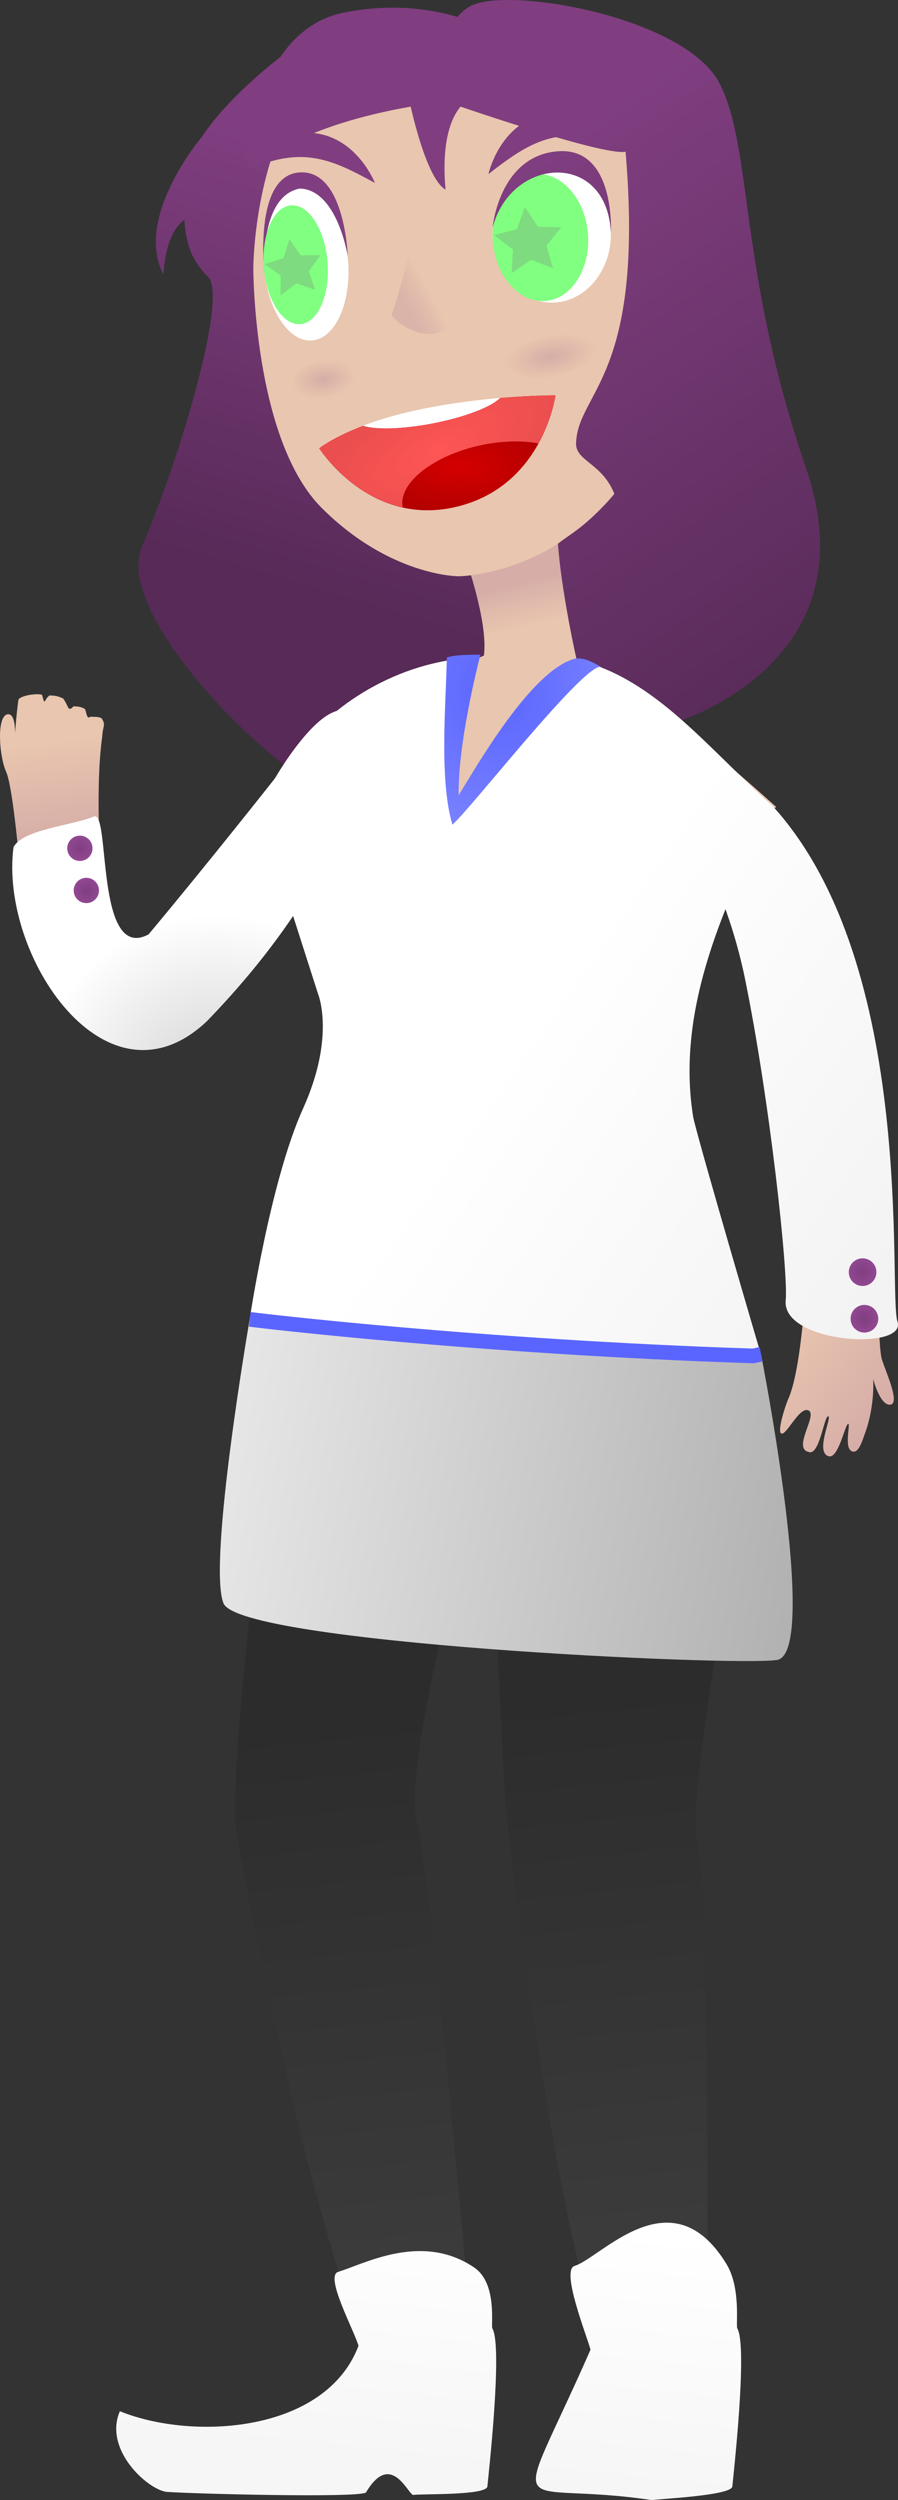 <?xml version="1.0" encoding="UTF-8" standalone="no"?>
<!-- Created with Inkscape (http://www.inkscape.org/) -->

<svg
   xmlns:dc="http://purl.org/dc/elements/1.1/"
   xmlns:cc="http://creativecommons.org/ns#"
   xmlns:rdf="http://www.w3.org/1999/02/22-rdf-syntax-ns#"
   xmlns:svg="http://www.w3.org/2000/svg"
   xmlns="http://www.w3.org/2000/svg"
   xmlns:xlink="http://www.w3.org/1999/xlink"
   xmlns:sodipodi="http://sodipodi.sourceforge.net/DTD/sodipodi-0.dtd"
   xmlns:inkscape="http://www.inkscape.org/namespaces/inkscape"
   width="651.931"
   height="1813.492"
   viewBox="0 0 172.49 479.82"
   version="1.1"
   id="svg8"
   inkscape:version="0.92+devel unknown"
   sodipodi:docname="ann genki.svg"
   inkscape:export-filename="/home/mbrickn/Projects/Operation-Ohio/game/images/characters/ann/ann genki.png"
   inkscape:export-xdpi="90"
   inkscape:export-ydpi="90">
  <rect x="0" y="0" width="172.49" height="479.82" fill="#333333" stroke="none"/>
  <title
     id="title4308">Ann Genki</title>
  <defs
     id="defs2">
    <linearGradient
       id="linearGradient4687"
       inkscape:collect="always">
      <stop
         id="stop4683"
         offset="0"
         style="stop-color:#803e80;stop-opacity:1" />
      <stop
         id="stop4685"
         offset="1"
         style="stop-color:#914891;stop-opacity:1" />
    </linearGradient>
    <linearGradient
       inkscape:collect="always"
       id="linearGradient4662">
      <stop
         style="stop-color:#803e80;stop-opacity:1;"
         offset="0"
         id="stop4658" />
      <stop
         style="stop-color:#803e80;stop-opacity:0;"
         offset="1"
         id="stop4660" />
    </linearGradient>
    <linearGradient
       inkscape:collect="always"
       id="linearGradient4652">
      <stop
         style="stop-color:#ff5555;stop-opacity:1;"
         offset="0"
         id="stop4648" />
      <stop
         style="stop-color:#ea4e4e;stop-opacity:1"
         offset="1"
         id="stop4650" />
    </linearGradient>
    <linearGradient
       inkscape:collect="always"
       id="linearGradient4634">
      <stop
         style="stop-color:#d40000;stop-opacity:1;"
         offset="0"
         id="stop4630" />
      <stop
         style="stop-color:#ab0000;stop-opacity:1"
         offset="1"
         id="stop4632" />
    </linearGradient>
    <linearGradient
       inkscape:collect="always"
       id="linearGradient4599">
      <stop
         style="stop-color:#572a57;stop-opacity:1"
         offset="0"
         id="stop4595" />
      <stop
         style="stop-color:#803e80;stop-opacity:1"
         offset="1"
         id="stop4597" />
    </linearGradient>
    <linearGradient
       inkscape:collect="always"
       id="linearGradient4591-6">
      <stop
         style="stop-color:#803e80;stop-opacity:1"
         offset="0"
         id="stop4587" />
      <stop
         style="stop-color:#5a2c5a;stop-opacity:1"
         offset="1"
         id="stop4589" />
    </linearGradient>
    <linearGradient
       id="linearGradient4438"
       inkscape:collect="always">
      <stop
         id="stop4434"
         offset="0"
         style="stop-color:#e9c6af;stop-opacity:1" />
      <stop
         id="stop4436"
         offset="1"
         style="stop-color:#d6ada7;stop-opacity:0.729" />
    </linearGradient>
    <linearGradient
       inkscape:collect="always"
       id="linearGradient4401-3">
      <stop
         style="stop-color:#e9c6af;stop-opacity:1"
         offset="0"
         id="stop4397" />
      <stop
         style="stop-color:#d6ada7;stop-opacity:1"
         offset="1"
         id="stop4399" />
    </linearGradient>
    <linearGradient
       inkscape:collect="always"
       id="linearGradient4388">
      <stop
         style="stop-color:#5a65ff;stop-opacity:1;"
         offset="0"
         id="stop4384" />
      <stop
         style="stop-color:#a0a6ff;stop-opacity:1"
         offset="1"
         id="stop4386" />
    </linearGradient>
    <linearGradient
       inkscape:collect="always"
       id="linearGradient4378">
      <stop
         style="stop-color:#ffffff;stop-opacity:1;"
         offset="0"
         id="stop4374" />
      <stop
         style="stop-color:#f3f3f3;stop-opacity:1"
         offset="1"
         id="stop4376" />
    </linearGradient>
    <linearGradient
       inkscape:collect="always"
       id="linearGradient4365">
      <stop
         style="stop-color:#d3d3d3;stop-opacity:1"
         offset="0"
         id="stop4361" />
      <stop
         style="stop-color:#ffffff;stop-opacity:1"
         offset="1"
         id="stop4363" />
    </linearGradient>
    <linearGradient
       inkscape:collect="always"
       id="linearGradient4357">
      <stop
         style="stop-color:#e6e6e6;stop-opacity:1;"
         offset="0"
         id="stop4353" />
      <stop
         style="stop-color:#b2b2b2;stop-opacity:1"
         offset="1"
         id="stop4355" />
    </linearGradient>
    <linearGradient
       inkscape:collect="always"
       id="linearGradient4349">
      <stop
         style="stop-color:#3c3c3c;stop-opacity:1"
         offset="0"
         id="stop4345" />
      <stop
         style="stop-color:#2c2c2c;stop-opacity:1"
         offset="1"
         id="stop4347" />
    </linearGradient>
    <linearGradient
       inkscape:collect="always"
       id="linearGradient4341">
      <stop
         style="stop-color:#f6f6f6;stop-opacity:1"
         offset="0"
         id="stop4337" />
      <stop
         style="stop-color:#ffffff;stop-opacity:1"
         offset="1"
         id="stop4339" />
    </linearGradient>
    <linearGradient
       inkscape:collect="always"
       xlink:href="#linearGradient4341"
       id="linearGradient4343"
       x1="432.458"
       y1="479.256"
       x2="437.813"
       y2="429.405"
       gradientUnits="userSpaceOnUse" />
    <linearGradient
       inkscape:collect="always"
       xlink:href="#linearGradient4349"
       id="linearGradient4351"
       x1="436.359"
       y1="440.434"
       x2="424.927"
       y2="331.505"
       gradientUnits="userSpaceOnUse" />
    <linearGradient
       inkscape:collect="always"
       xlink:href="#linearGradient4357"
       id="linearGradient4359"
       x1="377.64"
       y1="281.622"
       x2="487.082"
       y2="298.849"
       gradientUnits="userSpaceOnUse" />
    <linearGradient
       inkscape:collect="always"
       xlink:href="#linearGradient4378"
       id="linearGradient4382"
       gradientUnits="userSpaceOnUse"
       x1="434.76"
       y1="200.425"
       x2="504.339"
       y2="249.047" />
    <radialGradient
       inkscape:collect="always"
       xlink:href="#linearGradient4388"
       id="radialGradient4394"
       cx="428.81"
       cy="137.494"
       fx="428.81"
       fy="137.494"
       r="15.022"
       gradientTransform="matrix(-3.515,1.08,-1.25,-4.067,2108.035,232.715)"
       gradientUnits="userSpaceOnUse" />
    <linearGradient
       inkscape:collect="always"
       xlink:href="#linearGradient4401-3"
       id="linearGradient4403"
       x1="1633.152"
       y1="470.018"
       x2="1625.538"
       y2="437.594"
       gradientUnits="userSpaceOnUse" />
    <linearGradient
       inkscape:collect="always"
       xlink:href="#linearGradient4438"
       id="linearGradient4427"
       x1="416.277"
       y1="73.186"
       x2="413.457"
       y2="76.158"
       gradientUnits="userSpaceOnUse"
       gradientTransform="matrix(1,0,0,1.975,-1.6902319e-6,-73.537)" />
    <linearGradient
       inkscape:collect="always"
       xlink:href="#linearGradient4599"
       id="linearGradient4609"
       gradientUnits="userSpaceOnUse"
       x1="395.92"
       y1="130.356"
       x2="419.344"
       y2="51.432" />
    <linearGradient
       inkscape:collect="always"
       xlink:href="#linearGradient4591-6"
       id="linearGradient4627"
       gradientUnits="userSpaceOnUse"
       x1="422.208"
       y1="54.349"
       x2="483.198"
       y2="144.188" />
    <radialGradient
       inkscape:collect="always"
       xlink:href="#linearGradient4634"
       id="radialGradient4638"
       cx="427.148"
       cy="108.958"
       fx="427.148"
       fy="108.958"
       r="16.398"
       gradientTransform="matrix(1.384,0,0,0.673,-169.052,31.294)"
       gradientUnits="userSpaceOnUse" />
    <radialGradient
       inkscape:collect="always"
       xlink:href="#linearGradient4652"
       id="radialGradient4656"
       cx="424.059"
       cy="104.793"
       fx="424.059"
       fy="104.793"
       r="16.398"
       gradientTransform="matrix(1.384,-0.656,0.281,0.593,-198.472,317.602)"
       gradientUnits="userSpaceOnUse" />
    <radialGradient
       inkscape:collect="always"
       xlink:href="#linearGradient4662"
       id="radialGradient4664"
       cx="379.697"
       cy="142.239"
       fx="379.697"
       fy="142.239"
       r="6.217"
       gradientTransform="matrix(1,0,0,0.587,0,58.792)"
       gradientUnits="userSpaceOnUse" />
    <radialGradient
       inkscape:collect="always"
       xlink:href="#linearGradient4662"
       id="radialGradient4666"
       cx="415.291"
       cy="166.356"
       fx="415.291"
       fy="166.356"
       r="8.952"
       gradientTransform="matrix(1,0,0,0.454,0,90.879)"
       gradientUnits="userSpaceOnUse" />
    <radialGradient
       inkscape:collect="always"
       xlink:href="#linearGradient4687"
       id="radialGradient4676"
       cx="499.804"
       cy="256.875"
       fx="499.804"
       fy="256.875"
       r="2.655"
       gradientUnits="userSpaceOnUse" />
    <radialGradient
       inkscape:collect="always"
       xlink:href="#linearGradient4687"
       id="radialGradient4707"
       gradientUnits="userSpaceOnUse"
       cx="499.804"
       cy="256.875"
       fx="499.804"
       fy="256.875"
       r="2.655"
       gradientTransform="translate(-0.351,-8.94)" />
    <linearGradient
       inkscape:collect="always"
       xlink:href="#linearGradient4322"
       id="linearGradient4358"
       gradientUnits="userSpaceOnUse"
       x1="395.595"
       y1="109.93"
       x2="421.509"
       y2="109.93"
       gradientTransform="rotate(-129.11,487.763,170.017)" />
    <linearGradient
       inkscape:collect="always"
       id="linearGradient4322">
      <stop
         style="stop-color:#d6ada7;stop-opacity:1;"
         offset="0"
         id="stop4318" />
      <stop
         style="stop-color:#e9c6af;stop-opacity:1"
         offset="1"
         id="stop4320" />
    </linearGradient>
    <linearGradient
       inkscape:collect="always"
       xlink:href="#linearGradient4322"
       id="linearGradient4397"
       gradientUnits="userSpaceOnUse"
       gradientTransform="rotate(-143.184,477.723,172.825)"
       x1="395.595"
       y1="109.93"
       x2="421.509"
       y2="109.93" />
    <linearGradient
       gradientTransform="translate(-1.9166667e-5)"
       inkscape:collect="always"
       xlink:href="#linearGradient4591-6"
       id="linearGradient4627-3"
       gradientUnits="userSpaceOnUse"
       x1="422.208"
       y1="54.349"
       x2="483.198"
       y2="144.188" />
    <linearGradient
       inkscape:collect="always"
       xlink:href="#linearGradient4322"
       id="linearGradient4397-3"
       gradientUnits="userSpaceOnUse"
       gradientTransform="matrix(0.956,0.576,-0.576,0.956,16.206,-188.971)"
       x1="416.387"
       y1="119.012"
       x2="406.02"
       y2="105.912" />
    <radialGradient
       gradientTransform="matrix(0.915,0,0,0.915,-128.827,-22.023)"
       inkscape:collect="always"
       xlink:href="#linearGradient4687"
       id="radialGradient4676-3"
       cx="499.804"
       cy="256.875"
       fx="499.804"
       fy="256.875"
       r="2.655"
       gradientUnits="userSpaceOnUse" />
    <radialGradient
       inkscape:collect="always"
       xlink:href="#linearGradient4687"
       id="radialGradient4707-2"
       gradientUnits="userSpaceOnUse"
       cx="499.804"
       cy="256.875"
       fx="499.804"
       fy="256.875"
       r="2.655"
       gradientTransform="matrix(0.915,0,0,0.915,-129.148,-30.202)" />
    <radialGradient
       inkscape:collect="always"
       xlink:href="#linearGradient4365"
       id="radialGradient4383"
       cx="375.291"
       cy="213.863"
       fx="375.291"
       fy="213.863"
       r="34.315"
       gradientTransform="matrix(1,0,0,0.951,0,8.503)"
       gradientUnits="userSpaceOnUse" />
    <linearGradient
       inkscape:collect="always"
       xlink:href="#linearGradient4599"
       id="linearGradient4383"
       gradientUnits="userSpaceOnUse"
       x1="395.92"
       y1="130.356"
       x2="419.344"
       y2="51.432" />
    <linearGradient
       inkscape:collect="always"
       xlink:href="#linearGradient4599"
       id="linearGradient4385"
       gradientUnits="userSpaceOnUse"
       x1="395.92"
       y1="130.356"
       x2="419.344"
       y2="51.432" />
    <linearGradient
       inkscape:collect="always"
       xlink:href="#linearGradient4591-6"
       id="linearGradient4387"
       gradientUnits="userSpaceOnUse"
       x1="422.208"
       y1="54.349"
       x2="483.198"
       y2="144.188" />
    <linearGradient
       inkscape:collect="always"
       xlink:href="#linearGradient4591-6"
       id="linearGradient4389"
       gradientUnits="userSpaceOnUse"
       x1="422.208"
       y1="54.349"
       x2="483.198"
       y2="144.188" />
    <linearGradient
       inkscape:collect="always"
       xlink:href="#linearGradient4591-6"
       id="linearGradient4391"
       gradientUnits="userSpaceOnUse"
       x1="422.208"
       y1="54.349"
       x2="483.198"
       y2="144.188" />
    <linearGradient
       inkscape:collect="always"
       xlink:href="#linearGradient4591-6"
       id="linearGradient4393"
       gradientUnits="userSpaceOnUse"
       x1="422.208"
       y1="54.349"
       x2="483.198"
       y2="144.188" />
    <linearGradient
       inkscape:collect="always"
       xlink:href="#linearGradient4591-6"
       id="linearGradient4395"
       gradientUnits="userSpaceOnUse"
       x1="422.208"
       y1="54.349"
       x2="483.198"
       y2="144.188" />
    <linearGradient
       inkscape:collect="always"
       xlink:href="#linearGradient4591-6"
       id="linearGradient4398"
       gradientUnits="userSpaceOnUse"
       x1="422.208"
       y1="54.349"
       x2="483.198"
       y2="144.188" />
    <linearGradient
       inkscape:collect="always"
       xlink:href="#linearGradient4349"
       id="linearGradient4400"
       gradientUnits="userSpaceOnUse"
       x1="436.359"
       y1="440.434"
       x2="424.927"
       y2="331.505" />
    <linearGradient
       inkscape:collect="always"
       xlink:href="#linearGradient4349"
       id="linearGradient4402"
       gradientUnits="userSpaceOnUse"
       x1="436.359"
       y1="440.434"
       x2="424.927"
       y2="331.505" />
    <linearGradient
       inkscape:collect="always"
       xlink:href="#linearGradient4341"
       id="linearGradient4404"
       gradientUnits="userSpaceOnUse"
       x1="432.458"
       y1="479.256"
       x2="437.813"
       y2="429.405" />
    <linearGradient
       inkscape:collect="always"
       xlink:href="#linearGradient4341"
       id="linearGradient4406"
       gradientUnits="userSpaceOnUse"
       x1="432.458"
       y1="479.256"
       x2="437.813"
       y2="429.405" />
    <linearGradient
       inkscape:collect="always"
       xlink:href="#linearGradient4378"
       id="linearGradient4408"
       gradientUnits="userSpaceOnUse"
       x1="434.76"
       y1="200.425"
       x2="504.339"
       y2="249.047" />
    <linearGradient
       inkscape:collect="always"
       xlink:href="#linearGradient4378"
       id="linearGradient4410"
       gradientUnits="userSpaceOnUse"
       x1="434.76"
       y1="200.425"
       x2="504.339"
       y2="249.047" />
  </defs>
  <sodipodi:namedview
     id="base"
     pagecolor="#ffffff"
     bordercolor="#666666"
     borderopacity="1.0"
     inkscape:pageopacity="0.0"
     inkscape:pageshadow="2"
     inkscape:zoom="0.17677669"
     inkscape:cx="-177.71579"
     inkscape:cy="1257.262"
     inkscape:document-units="mm"
     inkscape:current-layer="layer3"
     showgrid="false"
     inkscape:window-width="1920"
     inkscape:window-height="1016"
     inkscape:window-x="0"
     inkscape:window-y="0"
     inkscape:window-maximized="1"
     units="px"
     inkscape:pagecheckerboard="true"
     inkscape:document-rotation="0"
     fit-margin-top="0"
     fit-margin-left="0"
     fit-margin-right="0"
     fit-margin-bottom="0">
    <inkscape:grid
       type="xygrid"
       id="grid4485"
       originx="-333.764"
       originy="197.854" />
  </sodipodi:namedview>
  <g
     inkscape:label="Head"
     inkscape:groupmode="layer"
     id="layer1"
     transform="translate(-333.764,-15.034)">
    <g
       id="g4585"
       style="fill:url(#linearGradient4609);fill-opacity:1">
      <path
         sodipodi:nodetypes="csccscc"
         inkscape:connector-curvature="0"
         id="path4610"
         d="m 388.515,25.291 c 0,0 -18.521,13.598 -19.224,24.148 -0.703,10.55 0.469,14.77 4.454,18.755 3.986,3.986 -6.33,37.276 -12.66,51.577 -6.33,14.301 30.478,48.764 39.621,48.764 6.029,0 54.907,-11.13 72.998,-20.794 C 474.387,66.839 444.714,17.853 388.515,25.291 Z"
         style="fill:url(#linearGradient4383);fill-opacity:1;stroke:none;stroke-width:1.313px;stroke-linecap:butt;stroke-linejoin:miter;stroke-opacity:1" />
      <path
         sodipodi:nodetypes="ccscc"
         inkscape:connector-curvature="0"
         id="path4712"
         d="m 372.902,40.837 c 0,0 -13.576,15.701 -7.748,26.877 0.768,-10.812 5.018,-10.453 7.061,-13.001 3.213,-4.007 3.086,-5.032 3.086,-5.032 z"
         style="fill:url(#linearGradient4385);fill-opacity:1;stroke:none;stroke-width:0.384px;stroke-linecap:butt;stroke-linejoin:miter;stroke-opacity:1" />
    </g>
    <path
       style="fill:url(#linearGradient4403);fill-opacity:1;stroke:none;stroke-width:4.962px;stroke-linecap:butt;stroke-linejoin:miter;stroke-opacity:1"
       d="m 1649.037,393.197 c -21.259,0.366 -56.986,11.357 -56.986,11.357 0,0 21.929,57.017 18.17,84.586 14.803,-6.7 -121.737,51.919 -141.967,83.361 -25.739,47.015 95.145,91.144 143.461,102.145 48.316,11 104.808,-13.407 210.477,-75.895 -42.617,-38.059 -92.931,-81.596 -139.596,-100.905 -5.575,-20.721 -11.329,-65.457 -18.256,-98.903 -0.881,-4.405 -6.984,-5.889 -15.303,-5.746 z"
       id="path4612"
       inkscape:connector-curvature="0"
       sodipodi:nodetypes="scccccccs"
       transform="matrix(0.265,0,0,0.265,0,11.25)" />
    <path
       style="fill:#e9c6af;stroke:none;stroke-width:1.313px;stroke-linecap:butt;stroke-linejoin:miter;stroke-opacity:1"
       d="m 382.419,66.553 c 0,0 0,32.822 13.129,45.951 13.129,13.129 26.258,13.129 26.258,13.129 0,0 19.693,0 32.822,-19.693 13.129,-19.693 13.129,-52.515 13.129,-52.515 0,0 0,-32.822 -52.515,-32.822 -32.822,4.3e-5 -32.822,45.951 -32.822,45.951 z"
       id="path4487"
       inkscape:connector-curvature="0"
       sodipodi:nodetypes="cccscsc" />
    <ellipse
       ry="13.129"
       rx="11.37"
       cy="59.989"
       cx="439.74"
       id="ellipse4497"
       style="fill:#ffffff;fill-opacity:1;stroke:none;stroke-width:5.332;stroke-linecap:round;stroke-linejoin:round;stroke-miterlimit:4;stroke-dasharray:none;stroke-opacity:1;paint-order:stroke fill markers" />
    <path
       style="fill:none;fill-opacity:1;stroke:none;stroke-width:0.873;stroke-linecap:butt;stroke-linejoin:miter;stroke-miterlimit:4;stroke-dasharray:none;stroke-opacity:1"
       d="m 411.585,53.341 c 0,0 1.025,13.061 -2.645,22.11 9.738,-3.759 13.061,-1.025 13.061,-1.025"
       id="path4489"
       inkscape:connector-curvature="0" />
    <ellipse
       ry="14.681"
       rx="8.094"
       cy="96.268"
       cx="386.199"
       id="ellipse4499"
       style="fill:#ffffff;fill-opacity:1;stroke:none;stroke-width:5.827;stroke-linecap:round;stroke-linejoin:round;stroke-miterlimit:4;stroke-dasharray:none;stroke-opacity:1;paint-order:stroke fill markers"
       transform="rotate(-4.489)" />
    <path
       style="fill:none;stroke:none;stroke-width:1.468px;stroke-linecap:butt;stroke-linejoin:miter;stroke-opacity:1"
       d="m 425.751,58.672 1.886,0.442"
       id="path4507"
       inkscape:connector-curvature="0"
       sodipodi:nodetypes="cc" />
    <path
       sodipodi:nodetypes="cc"
       inkscape:connector-curvature="0"
       id="path4511"
       d="m 382.567,63.244 1.31,0.487"
       style="fill:none;stroke:none;stroke-width:1.217px;stroke-linecap:butt;stroke-linejoin:miter;stroke-opacity:1" />
    <g
       id="g4581"
       style="fill:url(#linearGradient4627);fill-opacity:1">
      <path
         sodipodi:nodetypes="ccccc"
         style="fill:url(#linearGradient4387);fill-opacity:1;stroke:none;stroke-width:1.396px;stroke-linecap:butt;stroke-linejoin:miter;stroke-opacity:1"
         d="m 384.588,67.722 c 0,0 -1.225,-15.001 6.781,-16.501 7.18,0.238 9.187,12.944 9.187,12.944 0,0 -0.526,-16.8 -9.381,-16.029 -8.855,0.77 -6.588,19.586 -6.588,19.586 z"
         id="path4509"
         inkscape:connector-curvature="0" />
      <path
         sodipodi:nodetypes="ccscc"
         inkscape:connector-curvature="0"
         id="path4513"
         d="m 385.561,46.071 c 7.902,-2.323 13.095,0.16 20.217,4.084 0,0 -3.148,-8.12 -10.877,-9.466 -7.729,-1.346 -9.34,5.382 -9.34,5.382 z"
         style="fill:url(#linearGradient4389);fill-opacity:1;stroke:none;stroke-width:1.468px;stroke-linecap:butt;stroke-linejoin:miter;stroke-opacity:1" />
      <path
         style="fill:url(#linearGradient4391);fill-opacity:1;stroke:none;stroke-width:1.468px;stroke-linecap:butt;stroke-linejoin:miter;stroke-opacity:1"
         d="m 446.917,41.254 c -8.168,-1.061 -12.91,2.201 -19.332,7.189 0,0 1.842,-8.512 9.267,-11.047 7.425,-2.535 10.065,3.859 10.065,3.859 z"
         id="path4515"
         inkscape:connector-curvature="0"
         sodipodi:nodetypes="ccscc" />
      <path
         inkscape:connector-curvature="0"
         id="path4538"
         d="m 411.959,32.324 c 0,0 3.165,16.645 7.385,19.107 -1.289,-14.301 4.103,-16.997 4.103,-16.997 0,0 -5.744,-14.418 -11.488,-2.11 z"
         style="fill:url(#linearGradient4393);fill-opacity:1;stroke:none;stroke-width:1.313px;stroke-linecap:butt;stroke-linejoin:miter;stroke-opacity:1" />
      <path
         sodipodi:nodetypes="ccsccscsscc"
         inkscape:connector-curvature="0"
         id="path4540"
         d="m 419.461,34.552 c 0,0 29.891,10.433 34.463,9.612 3.7,43.3 -9.156,45.952 -9.508,55.916 -0.122,3.471 5.03,3.799 7.383,9.812 -5.921,6.578 -8.238,7.399 -10.863,9.493 0.603,8.685 3.428,21.98 4.05,24.113 1.641,5.627 17.149,10.659 17.149,10.659 0,0 39.615,-10.825 26.486,-49.156 C 475.493,66.67 478.423,43.578 471.976,31.035 465.529,18.492 432.355,12.514 424.502,16.031 c -7.854,3.517 -5.041,18.521 -5.041,18.521 z"
         style="fill:url(#linearGradient4395);fill-opacity:1;stroke:none;stroke-width:1.313px;stroke-linecap:butt;stroke-linejoin:miter;stroke-opacity:1" />
      <path
         sodipodi:nodetypes="ccsccc"
         inkscape:connector-curvature="0"
         id="path4554"
         d="m 419.461,34.552 c 0,0 -25.173,2.265 -37.02,12.822 -3.582,-1.073 -0.299,-12.031 4.244,-19.902 2.702,-4.681 6.955,-8.731 12.89,-9.967 15.915,-3.316 26.856,2.652 26.856,2.652 z"
         style="fill:url(#linearGradient4398);fill-opacity:1;stroke:none;stroke-width:1.313px;stroke-linecap:butt;stroke-linejoin:miter;stroke-opacity:1" />
    </g>
    <path
       style="fill:#ffffff;fill-opacity:1;stroke:none;stroke-width:0.595;stroke-linecap:round;stroke-linejoin:round;stroke-miterlimit:4;stroke-dasharray:none;stroke-opacity:1"
       d="m 395.072,101.061 c 0,0 9.618,15.237 26.367,11.238 16.75,-3.998 19.019,-21.396 19.019,-21.396 0,0 -30.906,-0.108 -45.386,10.158 z"
       id="path4598"
       inkscape:connector-curvature="0" />
    <path
       style="fill:url(#radialGradient4638);fill-opacity:1;stroke:none;stroke-width:0.595;stroke-linecap:round;stroke-linejoin:round;stroke-miterlimit:4;stroke-dasharray:none;stroke-opacity:1"
       d="m 440.457,90.903 c 0,0 -4.391,-0.009 -10.631,0.518 a 3.498,14.452 79.067 0 1 -12.934,4.883 3.498,14.452 79.067 0 1 -13.377,0.451 c -3.119,1.185 -6.02,2.591 -8.442,4.308 0,0 9.615,15.236 26.365,11.238 16.75,-3.998 19.019,-21.397 19.019,-21.397 z"
       id="path4602"
       inkscape:connector-curvature="0" />
    <path
       style="fill:url(#radialGradient4656);fill-opacity:1;stroke:none;stroke-width:0.595;stroke-linecap:round;stroke-linejoin:round;stroke-miterlimit:4;stroke-dasharray:none;stroke-opacity:1"
       d="m 440.457,90.903 c 0,0 -4.391,-0.009 -10.631,0.518 a 3.498,14.452 79.067 0 1 -12.934,4.883 3.498,14.452 79.067 0 1 -13.377,0.451 c -3.119,1.185 -6.02,2.591 -8.442,4.308 0,0 5.739,9.032 16.039,11.344 a 8.517,17.033 77.549 0 1 14.811,-11.88 8.517,17.033 77.549 0 1 11.28,-0.383 c 2.681,-4.866 3.254,-9.24 3.254,-9.24 z"
       id="path4605"
       inkscape:connector-curvature="0" />
    <path
       inkscape:connector-curvature="0"
       id="path4489-5"
       d="m 412.927,60.82 c -1.169,5.515 -2.498,10.614 -3.987,14.631 2.601,3.355 8.41,5.102 11.139,2.229 0.353,-0.401 1.07,-12.328 0.192,-18.768"
       style="fill:url(#linearGradient4427);fill-opacity:1;stroke:none;stroke-width:1.227;stroke-linecap:butt;stroke-linejoin:miter;stroke-miterlimit:4;stroke-dasharray:none;stroke-opacity:1"
       sodipodi:nodetypes="cccc" />
    <ellipse
       style="fill:#80ff80;fill-opacity:1;stroke:none;stroke-width:4.478;stroke-linecap:round;stroke-linejoin:round;stroke-miterlimit:4;stroke-dasharray:none;stroke-opacity:1;paint-order:stroke fill markers"
       id="path4491"
       cx="384.214"
       cy="96.215"
       rx="6.136"
       ry="11.437"
       transform="rotate(-4.489)" />
    <ellipse
       style="fill:#80ff80;fill-opacity:1;stroke:none;stroke-width:4.615;stroke-linecap:round;stroke-linejoin:round;stroke-miterlimit:4;stroke-dasharray:none;stroke-opacity:1;paint-order:stroke fill markers"
       id="path4493"
       cx="431.481"
       cy="94.69"
       rx="9.157"
       ry="12.209"
       transform="rotate(-4.489)" />
    <path
       style="opacity:0.186;fill:#803e80;fill-opacity:1;stroke:none;stroke-width:1.794;stroke-linecap:round;stroke-linejoin:round;stroke-miterlimit:4;stroke-dasharray:none;stroke-opacity:1;paint-order:stroke fill markers"
       d="m 439.997,66.519 c -1.407,-0.542 -2.814,-1.085 -4.221,-1.627 -1.244,0.852 -2.489,1.703 -3.734,2.555 0.081,-1.506 0.162,-3.012 0.243,-4.517 -1.194,-0.921 -2.389,-1.841 -3.583,-2.761 1.457,-0.388 2.914,-0.776 4.371,-1.165 0.506,-1.42 1.013,-2.841 1.519,-4.261 0.819,1.266 1.639,2.532 2.458,3.798 1.507,0.042 3.015,0.085 4.522,0.127 -0.951,1.171 -1.901,2.341 -2.852,3.512 0.425,1.447 0.851,2.893 1.276,4.34 z"
       id="path4556"
       inkscape:connector-curvature="0" />
    <path
       inkscape:connector-curvature="0"
       id="path4575"
       d="m 394.295,70.651 c -1.201,-0.406 -2.403,-0.812 -3.604,-1.218 -1.016,0.759 -2.031,1.519 -3.047,2.278 0.015,-1.268 0.03,-2.536 0.045,-3.804 -1.036,-0.732 -2.072,-1.463 -3.108,-2.194 1.211,-0.377 2.421,-0.755 3.632,-1.133 0.375,-1.211 0.751,-2.423 1.126,-3.634 0.733,1.035 1.466,2.07 2.2,3.104 1.268,-0.018 2.536,-0.035 3.804,-0.052 -0.758,1.017 -1.515,2.034 -2.273,3.051 0.408,1.201 0.817,2.401 1.225,3.602 z"
       style="opacity:0.186;fill:#803e80;fill-opacity:1;stroke:none;stroke-width:1.509;stroke-linecap:round;stroke-linejoin:round;stroke-miterlimit:4;stroke-dasharray:none;stroke-opacity:1;paint-order:stroke fill markers" />
    <path
       inkscape:connector-curvature="0"
       id="path4505"
       d="m 428.377,58.735 c 3.603,-13.777 22.034,-14.787 22.723,1.001 0,0 0.962,-16.61 -10.271,-15.662 -11.233,0.947 -12.452,14.662 -12.452,14.662 z"
       style="fill:url(#linearGradient4627-3);fill-opacity:1;stroke:none;stroke-width:1.468px;stroke-linecap:butt;stroke-linejoin:miter;stroke-opacity:1"
       sodipodi:nodetypes="cccc" />
  </g>
  <g
     inkscape:groupmode="layer"
     id="layer3"
     inkscape:label="Body"
     transform="translate(-333.764,-3.784)">
    <path
       style="fill:url(#linearGradient4397-3);fill-opacity:1;stroke:none;stroke-width:0.295px;stroke-linecap:butt;stroke-linejoin:miter;stroke-opacity:1"
       d="m 352.824,164.175 c 0,0 -0.517,-11.667 0.58,-19.014 0.095,-2.105 0.701,-2.156 -0.021,-3.374 -0.3,-0.507 -1.533,-0.392 -2.236,-0.457 -0.713,0.554 -0.693,-0.515 -1.056,-1.463 -0.816,-0.493 -1.396,-0.483 -2.198,-0.533 -1.121,1.212 -0.913,-0.009 -1.984,-1.48 -1.041,-0.529 -1.883,-0.607 -2.659,-0.586 -1.107,0.807 -0.784,2.219 -1.405,-0.135 -1.136,-0.365 -4.382,0.209 -4.548,0.988 -0.666,4.841 -0.807,9.697 -0.807,9.697 0,0 0.893,-7.304 -1.276,-6.945 -2.169,0.359 -1.604,8.132 -0.255,11.082 1.349,2.95 2.75,19.761 2.75,19.761 z"
       id="path4352-5"
       inkscape:connector-curvature="0"
       sodipodi:nodetypes="ccscccccccccscc" />
    <path
       style="fill:url(#linearGradient4397);fill-opacity:1;stroke:none;stroke-width:0.265px;stroke-linecap:butt;stroke-linejoin:miter;stroke-opacity:1"
       d="m 488.393,252.38 c 0,0 -0.822,14.559 -3.224,19.913 -0.579,1.291 -2.173,6.27 -1.326,6.613 0.974,0.395 3.375,-5.013 5.096,-4.476 2.164,0.593 -3.075,7.275 0.137,8.01 2.076,0.882 2.983,-6.882 3.766,-6.839 0.836,0.046 -2.603,6.889 0.094,7.665 1.891,0.544 3.118,-6.09 3.745,-6.215 0.534,-0.107 -0.958,4.881 0.871,5.314 1.17,0.278 1.832,-2.013 2.427,-3.679 1.894,-5.302 1.5,-10.256 1.5,-10.256 0,0 1.28,5.066 3.246,4.942 1.966,-0.124 -0.572,-5.741 -1.509,-8.491 -0.936,-2.751 -0.671,-17.86 -0.671,-17.86 z"
       id="path4352"
       inkscape:connector-curvature="0"
       sodipodi:nodetypes="ccsccsssscccscc" />
    <g
       id="g4311"
       style="fill:url(#linearGradient4351);fill-opacity:1;stroke:none">
      <path
         style="fill:url(#linearGradient4400);fill-opacity:1;stroke:none;stroke-width:0.405px;stroke-linecap:butt;stroke-linejoin:miter;stroke-opacity:1"
         d="m 427.51,282.317 c 0,0 2.585,55.114 3.234,66.116 0.654,11.087 13.128,106.122 21.362,108.067 8.234,1.945 17.687,1.468 17.543,-4.893 -0.144,-6.361 0.573,-82.463 -1.931,-94.229 -2.504,-11.766 11.979,-81.218 11.979,-81.218 z"
         id="path4300"
         inkscape:connector-curvature="0"
         sodipodi:nodetypes="csccscc" />
      <path
         sodipodi:nodetypes="csccscc"
         inkscape:connector-curvature="0"
         id="path4298"
         d="m 385.769,278.959 c 0,0 -8.292,64.874 -6.657,75.913 1.81,12.22 19.274,98.502 27.622,100.818 8.348,2.316 17.845,2.279 17.496,-4.059 -0.349,-6.337 -7.585,-86.749 -10.482,-98.575 -2.896,-11.826 13.761,-70.739 13.761,-70.739 z"
         style="fill:url(#linearGradient4402);fill-opacity:1;stroke:none;stroke-width:0.405px;stroke-linecap:butt;stroke-linejoin:miter;stroke-opacity:1" />
    </g>
    <path
       style="fill:url(#linearGradient4359);fill-opacity:1;stroke:none;stroke-width:0.304px;stroke-linecap:butt;stroke-linejoin:miter;stroke-opacity:1"
       d="m 381.718,257.01 c 0,0 -8.101,46.794 -5.029,54.474 3.072,7.68 97.996,12.118 106.29,10.889 8.295,-1.229 -2.99,-58.418 -2.99,-58.418 z"
       id="path4708"
       inkscape:connector-curvature="0"
       sodipodi:nodetypes="ccccc" />
    <g
       id="g4335"
       style="fill:url(#linearGradient4343);fill-opacity:1">
      <path
         sodipodi:nodetypes="cccccsscccc"
         inkscape:connector-curvature="0"
         id="path4302"
         d="m 365.705,482.019 c 4.991,0.371 36.726,1.195 38.349,0.128 4.879,-8.229 8.161,0.595 9.12,0.466 1.396,-0.252 14.055,0.14 14.21,-1.636 0.155,-1.776 2.998,-26.869 0.948,-30.334 -0.305,-0.516 1.001,-8.64 -3.467,-11.669 -10.06,-6.82 -21.061,-0.719 -26.14,0.824 -2.658,0.808 3.091,11.274 3.901,14.199 -6.325,16.655 -31.775,18.257 -45.84,12.548 -3.161,7.367 5.284,14.974 8.918,15.473 z"
         style="fill:url(#linearGradient4404);fill-opacity:1;stroke:none;stroke-width:0.291px;stroke-linecap:butt;stroke-linejoin:miter;stroke-opacity:1" />
      <path
         style="fill:url(#linearGradient4406);fill-opacity:1;stroke:none;stroke-width:0.291px;stroke-linecap:butt;stroke-linejoin:miter;stroke-opacity:1"
         d="m 458.992,483.604 c 1.396,-0.252 15.287,-0.851 15.442,-2.627 0.155,-1.776 2.998,-26.869 0.948,-30.334 -0.305,-0.516 0.737,-7.726 -2.071,-12.336 -10.539,-17.305 -24.102,-1.191 -29.181,0.353 -2.658,0.808 2.253,13.144 3.064,16.07 -15.337,34.874 -15.83,24.744 11.797,28.875 z"
         id="path4306"
         inkscape:connector-curvature="0"
         sodipodi:nodetypes="cccsscc" />
    </g>
    <path
       sodipodi:nodetypes="cccccccc"
       inkscape:connector-curvature="0"
       id="path4642"
       d="m 386.583,153.155 c 0,0 -12.626,16.017 -24.284,29.96 -10.36,5.495 -7.256,-24.234 -10.54,-22.61 -4.287,1.748 -13.711,2.488 -15.402,5.881 -2.707,20.799 17.839,51.547 37.106,33.432 12.273,-12.648 24.865,-29.431 31.283,-50.52 -2.884,-22.838 -18.164,3.856 -18.164,3.856 z"
       style="fill:url(#radialGradient4383);fill-opacity:1;stroke:none;stroke-width:1.161px;stroke-linecap:butt;stroke-linejoin:miter;stroke-opacity:1" />
    <g
       id="g4372"
       style="fill:url(#linearGradient4382);fill-opacity:1">
      <path
         sodipodi:nodetypes="cscccc"
         inkscape:connector-curvature="0"
         id="path4640"
         d="m 469.182,168.899 c 0,0 4.986,9.566 7.672,22.67 4.745,23.145 8.36,56.501 7.83,61.769 -0.83,8.25 23.302,9.743 21.47,4.108 -1.832,-5.634 3.933,-68.418 -24.033,-99.027 z"
         style="fill:url(#linearGradient4408);fill-opacity:1;stroke:none;stroke-width:1.04px;stroke-linecap:butt;stroke-linejoin:miter;stroke-opacity:1" />
      <path
         sodipodi:nodetypes="ccccccccccccc"
         inkscape:connector-curvature="0"
         id="path4617"
         d="m 425.241,129.98 c -13.211,0.452 -26.931,7.63 -35.005,18.845 -0.731,0.568 -1.408,1.371 -2.035,2.454 -2.03,3.507 -2.81,12.662 -2.018,16.182 l 8.666,27.049 c 0,0 3.414,8.141 -2.889,22.059 -6.303,13.918 -10.241,40.442 -10.241,40.442 32.821,4.839 65.218,5.789 98.271,6.944 0,0 -11.743,-39.901 -13.056,-45.678 -3.515,-21.374 6.516,-41.826 15.187,-59.856 -12.301,-10.985 -21.609,-23.173 -35.479,-27.469 -2.574,-0.797 -25.247,26.957 -25.247,26.957 -1.466,-9.061 0.912,-18.107 3.845,-27.928 z"
         style="fill:url(#linearGradient4410);fill-opacity:1;stroke:none;stroke-width:1.04px;stroke-linecap:butt;stroke-linejoin:miter;stroke-opacity:1" />
    </g>
    <path
       style="fill:url(#radialGradient4394);fill-opacity:1;stroke:none;stroke-width:1.04px;stroke-linecap:butt;stroke-linejoin:miter;stroke-opacity:1"
       d="m 420.658,162.059 c 3.414,-2.889 24.939,-30.575 28.484,-30.312 -1.596,-0.978 -3.641,-1.906 -5.039,-1.524 -8.352,2.281 -18.872,20.751 -22.244,26.2 -0.136,-9.588 3.371,-23.805 4.178,-27.005 -3.019,0.028 -5.075,0.085 -6.443,0.559 -0.186,9.164 -1.488,23.396 1.064,32.081 z"
       id="path4644"
       inkscape:connector-curvature="0"
       sodipodi:nodetypes="ccscccc" />
    <circle
       style="fill:url(#radialGradient4676);fill-opacity:1;stroke:none;stroke-width:1.565;stroke-linecap:round;stroke-linejoin:bevel;paint-order:markers fill stroke"
       id="circle4313"
       cx="499.804"
       cy="256.875"
       r="2.655" />
    <path
       style="fill:none;stroke:none;stroke-width:2.818;stroke-linecap:square;stroke-linejoin:bevel;stroke-miterlimit:4;stroke-dasharray:none;stroke-opacity:1;paint-order:stroke fill markers"
       d="m 383.139,257.162 c 0,0 42.229,5.112 95.279,6.853 0.044,10e-4 0.013,-9e-4 0.156,-0.031"
       id="path4315"
       inkscape:connector-curvature="0"
       sodipodi:nodetypes="csc" />
    <circle
       r="2.655"
       cy="247.935"
       cx="499.453"
       id="circle4705"
       style="fill:url(#radialGradient4707);fill-opacity:1;stroke:none;stroke-width:1.565;stroke-linecap:round;stroke-linejoin:bevel;paint-order:markers fill stroke" />
    <path
       style="fill:none;stroke:#5a65ff;stroke-width:2.818;stroke-linecap:square;stroke-linejoin:bevel;stroke-miterlimit:4;stroke-dasharray:none;stroke-opacity:1;paint-order:stroke fill markers"
       d="m 383.139,257.162 c 0,0 42.229,5.112 95.279,6.853 0.043,0.003 0.013,-7.7e-4 0.156,-0.031"
       id="path4315-3"
       inkscape:connector-curvature="0"
       sodipodi:nodetypes="csc" />
    <circle
       style="fill:url(#radialGradient4676-3);fill-opacity:1;stroke:none;stroke-width:1.432;stroke-linecap:round;stroke-linejoin:bevel;paint-order:markers fill stroke"
       id="circle4313-9"
       cx="328.462"
       cy="213.001"
       r="2.429"
       transform="rotate(-6.462)" />
    <circle
       r="2.429"
       cy="204.822"
       cx="328.141"
       id="circle4705-1"
       style="fill:url(#radialGradient4707-2);fill-opacity:1;stroke:none;stroke-width:1.432;stroke-linecap:round;stroke-linejoin:bevel;paint-order:markers fill stroke"
       transform="rotate(-6.462)" />
  </g>
  <g
     inkscape:groupmode="layer"
     id="layer2"
     inkscape:label="Decor"
     style="opacity:0.186"
     transform="translate(-333.764,-15.034)">
    <ellipse
       style="fill:url(#radialGradient4666);fill-opacity:1;stroke:none;stroke-width:0.873;stroke-linecap:round;stroke-linejoin:round;stroke-miterlimit:4;stroke-dasharray:none;stroke-opacity:0.522;paint-order:stroke fill markers"
       id="path4577"
       cx="415.291"
       cy="166.356"
       rx="8.952"
       ry="4.062"
       transform="rotate(-11.086)" />
    <ellipse
       style="fill:url(#radialGradient4664);fill-opacity:1;stroke:none;stroke-width:0.873;stroke-linecap:round;stroke-linejoin:round;stroke-miterlimit:4;stroke-dasharray:none;stroke-opacity:0.522;paint-order:stroke fill markers"
       id="path4579"
       cx="379.697"
       cy="142.239"
       rx="6.217"
       ry="3.647"
       transform="rotate(-8.032)" />
  </g>
</svg>
